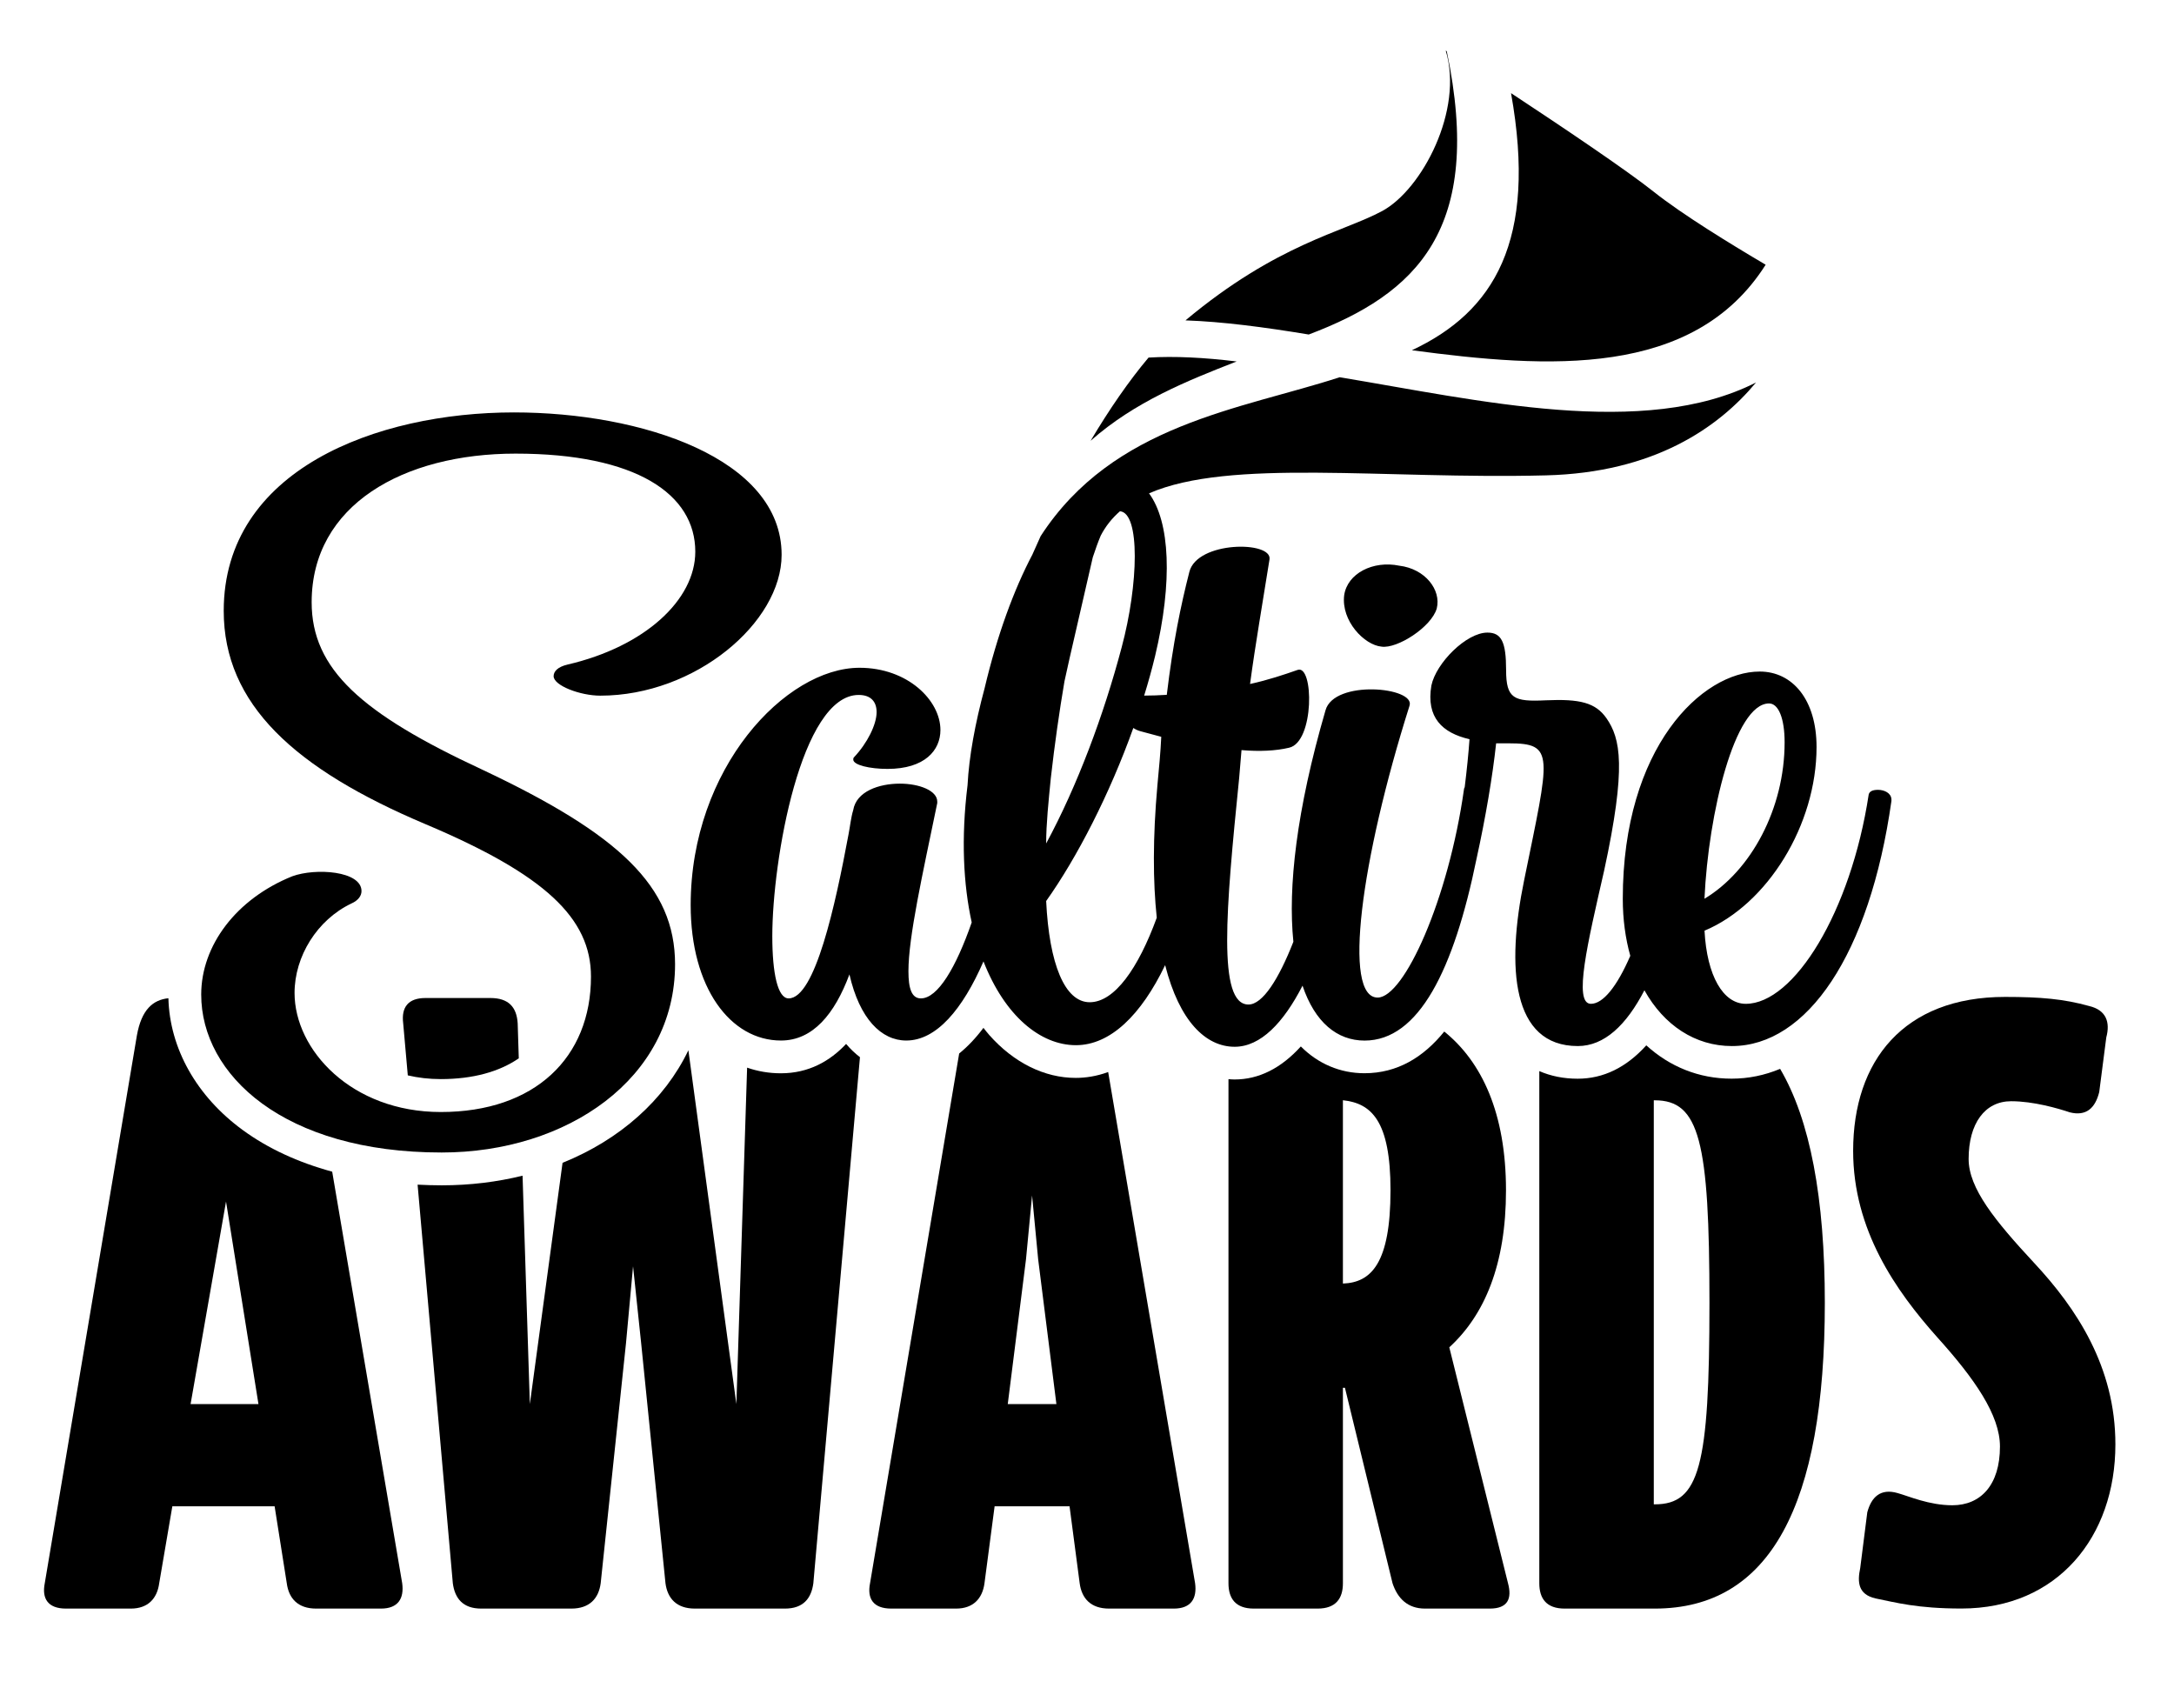 <?xml version="1.0" encoding="utf-8"?>
<svg version="1.1" xmlns="http://www.w3.org/2000/svg" xmlns:xlink="http://www.w3.org/1999/xlink" x="0px" y="0px"
	 viewBox="0 0 396.85 311.81" style="enable-background:new 0 0 396.85 311.81;" xml:space="preserve">
<style type="text/css">
	.black{fill:#000000;}
</style>
<g id="Layer_1">
	<g>
		<path class="black" d="M30.74,182.21c-2.85,0.3-4.91,2.1-5.75,6.79L8.17,289c-0.55,2.77,0.55,4.62,3.88,4.62h11.83
			c3.14,0,4.81-1.85,5.18-4.62l2.4-14.05h18.67L52.35,289c0.37,2.77,2.03,4.62,5.36,4.62h11.83c3.14,0,4.25-1.85,3.88-4.62
			l-12.78-75.13c-6.23-1.7-11.74-4.24-16.33-7.6C35.89,200.12,30.98,191.38,30.74,182.21z M34.79,256.29l6.47-36.97l5.92,36.97
			H34.79z"/>
		<path class="black" d="M154.45,190.55c-2.95,3.14-6.83,5.36-11.91,5.36c-2.14,0-4.2-0.35-6.16-1.03l-1.96,61.41l-8.76-64.58
			c-4.36,9.08-12.49,16.31-22.97,20.54l-5.97,44.04l-1.33-41.69c-4.62,1.14-9.57,1.76-14.77,1.76c-1.49,0-2.95-0.05-4.39-0.12
			L82.66,289c0.37,2.77,1.85,4.62,5.18,4.62h16.45c3.33,0,4.99-1.85,5.36-4.62l4.62-43.81l1.29-14.05l1.48,14.05l4.44,43.81
			c0.37,2.77,2.03,4.62,5.36,4.62h16.45c3.33,0,4.81-1.85,5.18-4.62l8.51-96.03C156.08,192.28,155.23,191.47,154.45,190.55z"/>
		<path class="black" d="M94.7,193.18l-0.2-6.39c-0.18-2.96-1.66-4.62-4.99-4.62H77.67c-3.14,0-4.44,1.66-4.07,4.62l0.84,9.5
			c1.85,0.43,3.84,0.68,6.02,0.68C86.31,196.97,91.12,195.64,94.7,193.18z"/>
		<path class="black" d="M180.58,188.92c-0.37-0.42-0.71-0.86-1.06-1.3c-1.41,1.88-2.89,3.43-4.43,4.68L158.82,289
			c-0.55,2.77,0.55,4.62,3.88,4.62h11.83c3.14,0,4.81-1.85,5.18-4.62l1.85-14.05h13.68l1.85,14.05c0.37,2.77,2.03,4.62,5.36,4.62
			h11.83c3.14,0,4.25-1.85,3.88-4.62l-15.87-93.32c-2.15,0.79-4.16,1.07-5.91,1.07C190.66,196.76,185.05,193.97,180.58,188.92z
			 M183.96,256.29l3.33-26.43l1.11-11.65l1.11,11.65l3.33,26.43H183.96z"/>
		<path class="black" d="M249.07,195.9c-4.42,0-8.46-1.72-11.61-4.89c-3.63,4-7.68,6.03-12.11,6.03c-0.37,0-0.73-0.03-1.1-0.06V289
			c0,2.77,1.29,4.62,4.62,4.62h11.65c3.33,0,4.62-1.85,4.62-4.62v-35.68h0.37l8.69,35.68c0.92,2.77,2.77,4.62,5.92,4.62h11.83
			c3.33,0,4.07-1.85,3.33-4.62l-10.72-43.07c6.47-5.92,10.35-15.16,10.35-28.65c0-14.08-4.41-23.46-11.27-28.99
			C259.85,192.97,255.1,195.9,249.07,195.9z M245.14,234.29v-33.46c5.17,0.55,8.69,3.7,8.69,16.45
			C253.82,230.59,250.31,234.11,245.14,234.29z"/>
		<path class="black" d="M300.52,190.81c-3.65,4.04-7.83,6.09-12.53,6.09c-2.56,0-4.91-0.48-7-1.39V289c0,2.77,1.29,4.62,4.62,4.62
			h16.45c21.07,0,31.05-18.85,31.05-55.82c0-19.11-2.68-33.37-8.16-42.7c-2.81,1.17-5.76,1.79-8.84,1.79
			C310.11,196.9,304.77,194.68,300.52,190.81z M302.07,274.59h-0.18v-73.75h0.18c8.13,0,9.98,7.39,9.98,36.97
			C312.05,267.75,310.2,274.59,302.07,274.59z"/>
		<path class="black" d="M371.38,230.59c-7.21-7.76-12.02-13.68-12.02-19.04c0-6.47,2.96-10.54,7.76-10.54c4.07,0,8.5,1.29,10.72,2.03
			c2.96,0.74,4.62-0.74,5.36-3.7l1.29-9.98c0.74-2.77,0-4.99-3.14-5.73c-4.62-1.29-8.87-1.66-15.34-1.66
			c-18.49,0-27.73,11.65-27.73,28.1c0,14.42,7.76,25.51,15.34,34.01c6.84,7.58,11.46,14.23,11.46,19.96
			c0,7.02-3.51,10.72-8.69,10.72c-4.25,0-7.95-1.66-9.98-2.22c-3.14-0.92-4.81,0.74-5.55,3.51l-1.29,10.17
			c-0.55,2.59-0.37,4.81,2.77,5.54c3.7,0.74,7.58,1.85,15.71,1.85c17.56,0,28.1-13.12,28.1-29.95
			C386.17,249.45,378.96,238.73,371.38,230.59z"/>
	</g>
	<g>
		<path class="black" d="M88,140.47c-22.02-10.23-31.11-18.32-31.11-30.54c0-17.76,16.76-27.13,37.22-27.13
			c22.02,0,32.81,7.39,32.81,17.9c0,8.81-9.23,17.33-23.3,20.6c-1.85,0.43-2.56,1.28-2.56,2.13c0,1.7,4.83,3.55,8.52,3.55
			c17.33,0,33.1-13.35,33.1-25.71c0-17.61-25.57-25.99-48.86-25.99c-25.14,0-52.98,10.51-52.98,36.22
			c0,17.04,12.93,28.83,36.79,38.92c21.87,9.23,30.25,17.19,30.25,27.84c0,14.77-10.23,24.72-27.41,24.72
			c-16.33,0-26.7-11.36-26.7-21.73c0-6.68,4.12-13.35,10.37-16.33c1.28-0.57,1.85-1.42,1.85-2.27c0-3.69-8.38-4.26-12.64-2.7
			c-10.23,4.12-16.62,12.64-16.62,21.59c0,14.63,15.06,28.83,43.89,28.83c22.87,0,42.61-13.49,42.61-34.37
			C123.22,161.78,113,152.26,88,140.47z"/>
		<path class="black" d="M245.37,108.66c-0.57,4.69,3.69,9.09,6.82,9.37c2.84,0.43,9.09-3.55,10.08-6.96
			c0.85-3.41-2.13-7.24-6.82-7.81C250.63,102.26,245.94,104.68,245.37,108.66z"/>
		<path class="black" d="M342.82,144.17c-0.99,0-1.56,0.28-1.7,0.85c-3.27,21.45-13.64,38.21-22.44,38.21c-4.12,0-7.1-5.11-7.53-13.35
			c11.51-4.83,20.45-19.32,20.45-33.52c0-8.66-4.4-13.78-10.37-13.78c-10.51,0-25,13.78-25,41.48c0,3.78,0.49,7.27,1.37,10.41
			c-2.44,5.63-4.98,8.76-7.19,8.76c-3.27,0-0.57-11.22,2.41-24.29c4.12-19.03,2.98-24.15,0.43-27.84
			c-1.99-2.84-4.83-3.55-11.08-3.27c-5.82,0.28-7.24-0.28-7.24-5.54c0-5.11-0.85-6.82-3.41-6.82c-3.84,0-9.37,5.54-10.23,9.66
			c-0.99,5.82,1.99,8.66,6.96,9.8c-0.18,2.55-0.48,5.56-0.88,8.78c-0.06,0.09-0.11,0.2-0.12,0.31
			c-2.84,20.17-10.94,38.07-15.77,38.07c-6.39,0-3.12-25,5.82-53.27c1.14-3.41-13.78-4.83-15.34,0.85
			c-5.32,18.28-6.87,32.32-5.86,42.23c-2.67,6.81-5.61,11.46-8.2,11.46c-5.68,0-4.12-17.33-1.7-41.33l0.43-5.11
			c3.27,0.28,6.25,0.14,8.66-0.43c4.69-0.99,4.55-15.34,1.56-14.2c-2.42,0.85-5.4,1.85-8.66,2.56c0.99-7.39,2.27-14.63,3.55-22.73
			c0.57-3.41-13.21-3.41-14.63,2.27c-1.56,6.11-2.98,12.93-4.12,22.44c-1.41,0.1-2.82,0.13-4.13,0.14c0.75-2.42,1.42-4.84,2-7.24
			c3.23-13.54,2.73-24.48-1.11-29.68c14.75-6.42,42.76-2.53,72.44-3.28c19.74-0.49,31.5-8.7,38.36-16.95
			c-20.45,10.37-50.72,3.22-76-0.96c-18.06,5.87-41.34,8.55-54.59,29.01c-0.51,1.12-1.02,2.24-1.51,3.37
			c-3.34,6.35-6.4,14.59-8.72,24.4c-1.73,6.43-2.84,12.47-3.11,17.68c-1.2,9.74-0.76,18.14,0.76,25.05
			c-2.86,8.21-6.19,13.87-9.28,13.87c-1.7,0-2.27-1.85-2.27-4.97c0-6.25,2.56-17.61,5.26-30.68v-0.28c0-1.99-3.27-3.27-6.82-3.27
			c-3.84,0-7.95,1.42-8.52,4.83c-0.43,1.42-0.57,2.98-0.85,4.4c-2.41,12.93-6.11,29.97-10.94,29.97c-1.99,0-2.98-4.55-2.98-11.36
			c0-13.92,5.26-44.03,15.77-44.03c2.27,0,3.27,1.28,3.27,3.13c0,2.27-1.7,5.68-4.12,8.24c-0.14,0.14-0.14,0.28-0.14,0.43
			c0,0.99,2.98,1.7,6.25,1.7c6.82,0,9.66-3.41,9.66-7.1c0-5.4-5.97-11.36-14.77-11.36c-13.49,0-30.82,18.32-30.82,43.32
			c0,15.06,7.24,24.72,16.48,24.72c5.82,0,9.8-4.83,12.5-12.07c1.85,8.1,5.82,12.07,10.37,12.07c5.51,0,10.29-5.7,14.1-14.44
			c3.88,9.93,10.39,15.29,16.87,15.29c6.29,0,11.91-5.51,16.29-14.61c2.6,10.24,7.41,14.9,12.69,14.9c4.73,0,8.91-4.37,12.39-11.15
			c2.26,6.7,6.33,10.02,11.33,10.02c9.89,0,16.29-12.9,20.44-33.22c1.65-7.5,2.92-15,3.57-21.04h2.27c8.52,0,7.53,1.99,2.84,25
			c-3.27,15.91-2.27,30.26,9.8,30.26c4.84,0,8.86-3.82,12.16-10.18c3.56,6.38,9.27,10.18,15.97,10.18
			c13.64,0,25.14-16.62,29.12-44.74v-0.28C345.23,144.74,343.95,144.17,342.82,144.17z M322.93,128.4c1.71,0,2.84,2.7,2.84,7.1
			c0,12.07-6.11,23.44-14.63,28.55C311.85,148.43,316.68,128.4,322.93,128.4z M204.75,118.17c-3.27,12.36-8.1,25.28-13.78,35.79
			c0-3.55,0.43-7.67,0.85-11.93c0.7-6.18,1.55-12.14,2.49-17.66c0.08-0.41,0.71-3.38,5.17-22.64c0.49-1.5,0.97-2.82,1.45-3.96
			c0.89-1.72,2.07-3.19,3.51-4.45C208.15,93.62,207.84,106.65,204.75,118.17z M211.28,143.31c-0.86,9.62-0.82,17.64-0.12,24.2
			c-3.37,9.23-7.71,15.43-12.24,15.43c-4.55,0-7.39-6.96-7.95-18.47c5.64-7.94,11.58-19.48,15.91-31.59
			c0.39,0.26,0.85,0.48,1.41,0.62l3.69,0.99C211.85,137.35,211.57,140.19,211.28,143.31z"/>
		<path class="black" d="M257.73,63.93c24.79,3.31,51.42,5.15,64.58-15.61c-6.33-3.73-15.28-9.21-20.46-13.34
			c-4.99-3.97-16.87-11.95-26.02-17.98C280.67,44.04,272.65,56.94,257.73,63.93z"/>
		<path class="black" d="M264.1,9.36c-0.11-0.07-0.19-0.12-0.19-0.12c3.29,10.82-4.31,25.34-11.6,29.28
			c-7.21,3.89-19.14,5.94-35.91,19.96c6.7,0.23,14.3,1.22,22.5,2.58C258.53,53.65,270.92,41.93,264.1,9.36z"/>
		<path class="black" d="M209.66,65.27c-3.55,4.21-7.14,9.41-10.58,15.19c8.04-7.12,17.66-10.97,26.66-14.48
			C219.83,65.26,214.44,64.98,209.66,65.27z"/>
	</g>
</g>
</svg>
